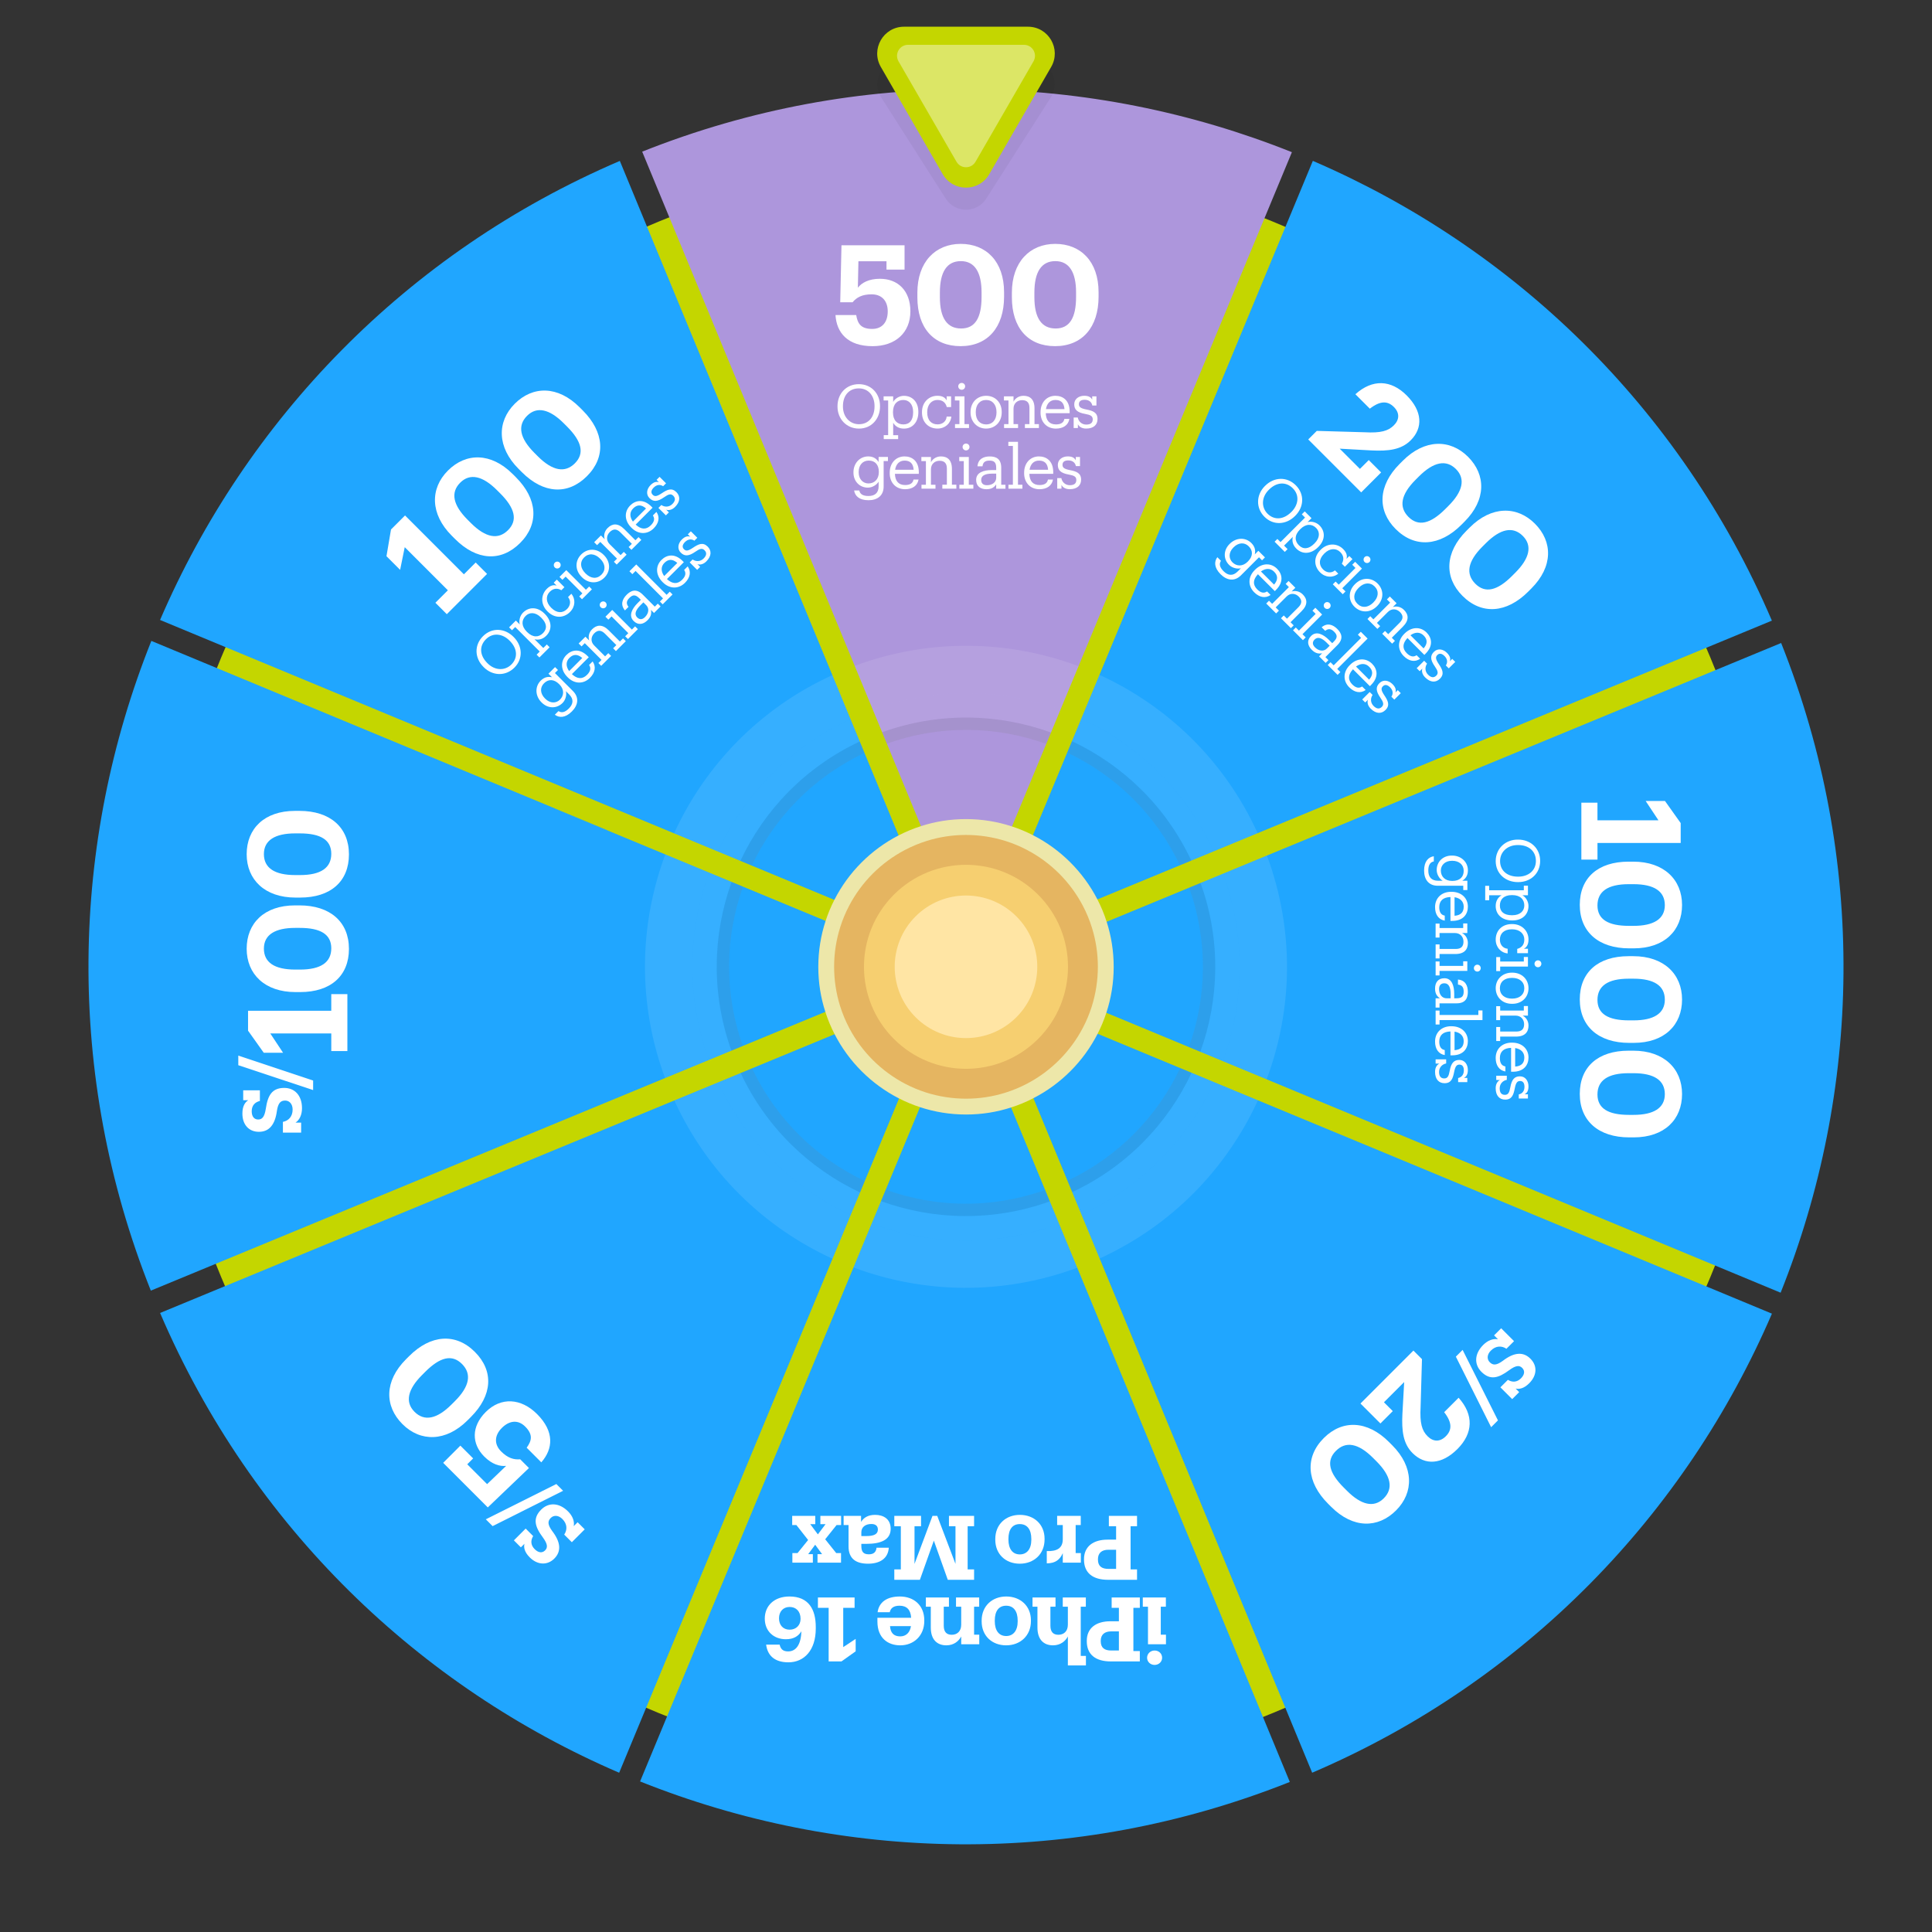 <?xml version="1.0" encoding="UTF-8"?>
<svg xmlns="http://www.w3.org/2000/svg" viewBox="0 0 1080 1080">
  <rect x="0" y="0" width="1080" height="1080" fill="#333333" stroke="none"/>
  <defs>
    <style>
      .cls-1 {
        fill: #ffe5a4;
      }

      .cls-2 {
        fill: #f6cf70;
      }

      .cls-3 {
        mix-blend-mode: screen;
      }

      .cls-3, .cls-4, .cls-5, .cls-6 {
        fill: #fff;
      }

      .cls-3, .cls-5 {
        opacity: .1;
      }

      .cls-7 {
        fill: #ede7a9;
      }

      .cls-8 {
        fill: #c4d600;
      }

      .cls-9 {
        fill: #7c7c7c;
        opacity: .15;
      }

      .cls-9, .cls-5 {
        mix-blend-mode: color-burn;
      }

      .cls-10 {
        fill: #e5b561;
      }

      .cls-11 {
        isolation: isolate;
      }

      .cls-12 {
        fill: #ad96dc;
      }

      .cls-13 {
        fill: #20a6ff;
      }

      .cls-6 {
        mix-blend-mode: color-dodge;
        opacity: .4;
      }

      .cls-14 {
        mix-blend-mode: multiply;
        opacity: .05;
      }
    </style>
  </defs>
  <g class="cls-11">
    <g id="Capa_1">
      <g>
        <g>
          <circle class="cls-8" cx="539.87" cy="540.73" r="450.81"/>
          <g>
            <path class="cls-13" d="M89.48,346.56c47.96-111.41,137.06-205.21,257.01-256.61l15.12,36.59,71.9,173.96,18.44,44.63,13.34,32.27,10.12,24.49,5.21,12.61,2.64,6.39,19.06,46.11,1.68,4.08,1.71,4.14,6.4,15.48h0s6.63,16.04,6.63,16.04l8.99,21.75-21.64-8.98-16-6.65-15.48-6.42-4.13-1.71-4.07-1.7-46.15-19.15-6.38-2.65-12.61-5.23-24.46-10.16-32.31-13.41-26.69-11.08-191.8-79.63-36.53-15.16Z"/>
            <path class="cls-13" d="M357.81,995.84l15.05-36.26,73.18-176.28,17.65-42.49,13.41-32.3,10.15-24.47,5.24-12.61,2.65-6.38,19.15-46.14,1.69-4.08,1.71-4.11,6.43-15.49,6.64-16.01,8.99-21.65,8.99,21.77,6.63,16.03,6.41,15.51,1.7,4.12,1.69,4.09,19.06,46.1,2.63,6.38,5.22,12.63,10.11,24.47,13.34,32.27,16.72,40.44h.01l73.79,178.54,14.96,36.2c-121.24,48.28-250.56,44.75-363.2-.28Z"/>
            <polygon class="cls-13" points="615.53 740.94 615.54 740.94 632.26 781.38 632.25 781.38 615.53 740.94"/>
            <path class="cls-12" d="M358.98,84.78c121.24-48.28,250.57-44.74,363.2.29l-15.28,36.81-74.51,179.48-29.49,71.04-10.15,24.46-5.24,12.62-2.65,6.37-19.15,46.14-1.7,4.08-1.71,4.12-6.42,15.48-6.65,16.01-8.99,21.66-9-21.77-6.63-16.04-6.4-15.5-1.71-4.13-1.69-4.08-19.05-46.1-2.64-6.39-5.21-12.61-10.12-24.49-23.36-56.51-80.32-194.34-15.13-36.6Z"/>
            <path class="cls-13" d="M552.28,552.46l21.6,8.96h.01l16,6.64,15.47,6.43,4.14,1.71,4.07,1.69,46.16,19.16,6.37,2.64,12.61,5.23,24.48,10.16,32.3,13.4,38.31,15.89,180.18,74.8,36.54,15.17c-47.97,111.41-137.07,205.22-257.01,256.62l-14.97-36.22-74.29-179.75-16.21-39.22-13.34-32.27-10.12-24.48-5.21-12.62-2.64-6.38-19.06-46.12-1.68-4.07-1.71-4.13-6.4-15.5-6.63-16.04-8.97-21.7Z"/>
            <polygon class="cls-13" points="735.49 628.48 735.49 628.47 773.8 644.37 735.49 628.48"/>
            <path class="cls-13" d="M89.49,733.96l36.2-14.96,189.57-78.35,29.42-12.15,32.27-13.34,24.48-10.11,12.62-5.22,6.38-2.64,46.12-19.06,4.07-1.68,4.14-1.71,15.49-6.4h.01l16.02-6.63,21.76-8.99-8.98,21.63-6.65,16.01-6.42,15.48-1.72,4.13-1.69,4.07-19.16,46.15-2.65,6.38-5.23,12.6-10.16,24.47-13.41,32.31-12.64,30.45-78.17,188.32-15.05,36.25c-111.41-47.97-205.22-137.06-256.62-257.01Z"/>
            <path class="cls-13" d="M557.11,540.7l21.77-9,16.03-6.62,15.51-6.41,4.13-1.71,4.08-1.68,46.1-19.06,6.38-2.63,12.63-5.22,24.48-10.12,32.26-13.33,39.4-16.29h0s179.18-74.06,179.18-74.06l36.61-15.13c48.28,121.23,44.74,250.56-.29,363.19l-36.54-15.17-181.35-75.28-37.13-15.42-32.3-13.41-24.47-10.15-12.61-5.24-6.39-2.65-46.14-19.15-4.08-1.69-4.11-1.71-15.49-6.43-16-6.64-21.66-8.99Z"/>
            <polygon class="cls-13" points="740.48 464.92 740.48 464.91 779.88 448.63 740.48 464.92"/>
            <path class="cls-13" d="M84.61,358.27l36.52,15.16,189.03,78.47-.05.07,29.5,12.25,32.3,13.4,24.47,10.15,12.61,5.23,6.38,2.65,46.15,19.14,4.08,1.7,4.12,1.71,15.49,6.42,16,6.64,21.62,8.97-21.72,8.98-16.03,6.62-15.51,6.41-4.13,1.71-4.08,1.68-46.1,19.06-6.38,2.63-12.62,5.22-24.48,10.11-32.27,13.34-27.13,11.22-191.86,79.3-36.2,14.96c-48.27-121.24-44.74-250.57.29-363.2Z"/>
            <path class="cls-13" d="M310.11,451.97l.05-.07,29.48,12.24s-.02.05-.03.08l-29.5-12.25Z"/>
            <path class="cls-13" d="M551.95,528.19l8.99-21.65,6.64-16.01,6.42-15.46,1.72-4.13,1.69-4.08,19.16-46.15,2.65-6.37,5.23-12.61,10.16-24.48,13.41-32.3,16.42-39.57,74.16-178.63,15.29-36.82c111.41,47.97,205.21,137.06,256.61,257.01l-36.62,15.14-180.03,74.41-38.53,15.92-32.28,13.34-24.48,10.12-12.62,5.21-6.38,2.64-46.11,19.05-4.08,1.69-4.13,1.71-15.5,6.4-16.03,6.63-21.76,8.99Z"/>
          </g>
          <g>
            <g>
              <g>
                <path class="cls-3" d="M376.81,465.84c17.34-37.93,47.88-69.92,88.48-88.44l10.12,24.49c-33.86,15.7-59.42,42.43-74.14,74.11l-24.46-10.16Z"/>
                <path class="cls-5" d="M401.27,476c14.72-31.68,40.28-58.41,74.14-74.11l5.21,12.61c-30.39,14.25-53.37,38.27-66.74,66.73l-12.61-5.23Z"/>
                <path class="cls-9" d="M413.88,481.23c13.37-28.46,36.35-52.48,66.74-66.73l2.64,6.39c-28.64,13.5-50.32,36.16-63,62.99l-6.38-2.65Z"/>
              </g>
              <g>
                <path class="cls-3" d="M477.1,708.51l10.15-24.47c32.79,12.04,69.76,12.93,104.83.16l10.11,24.47c-41.83,15.55-86.03,14.46-125.09-.16Z"/>
                <path class="cls-5" d="M487.25,684.04l5.24-12.61c29.56,10.72,62.8,11.51,94.37.14l5.22,12.63c-35.07,12.77-72.04,11.88-104.83-.16Z"/>
                <path class="cls-9" d="M492.49,671.43l2.65-6.38c27.92,10.05,59.28,10.79,89.09.14l2.63,6.38c-31.57,11.37-64.81,10.58-94.37-.14Z"/>
              </g>
              <g>
                <path class="cls-3" d="M477.79,372.23c41.83-15.54,86.05-14.45,125.11.17l-10.15,24.46c-32.79-12.04-69.76-12.93-104.84-.14l-10.12-24.49Z"/>
                <path class="cls-5" d="M487.91,396.72c35.08-12.79,72.05-11.9,104.84.14l-5.24,12.62c-29.56-10.72-62.8-11.52-94.39-.15l-5.21-12.61Z"/>
                <path class="cls-9" d="M493.12,409.33c31.59-11.37,64.83-10.57,94.39.15l-2.65,6.37c-27.92-10.05-59.28-10.79-89.1-.13l-2.64-6.39Z"/>
              </g>
              <g>
                <path class="cls-3" d="M604.58,679.02c33.86-15.69,59.41-42.43,74.13-74.1l24.48,10.16c-17.36,37.92-47.89,69.9-88.49,88.42l-10.12-24.48Z"/>
                <path class="cls-5" d="M599.37,666.4c30.39-14.23,53.37-38.26,66.73-66.71l12.61,5.23c-14.72,31.67-40.27,58.41-74.13,74.1l-5.21-12.62Z"/>
                <path class="cls-9" d="M596.73,660.02c28.64-13.5,50.32-36.16,63-62.97l6.37,2.64c-13.36,28.45-36.34,52.48-66.73,66.71l-2.64-6.38Z"/>
              </g>
              <g>
                <path class="cls-3" d="M376.95,615.16l24.48-10.11c15.7,33.85,42.44,59.41,74.11,74.12l-10.16,24.47c-37.93-17.34-69.91-47.89-88.43-88.48Z"/>
                <path class="cls-5" d="M401.43,605.05l12.62-5.22c14.24,30.38,38.27,53.37,66.72,66.74l-5.23,12.6c-31.67-14.71-58.41-40.27-74.11-74.12Z"/>
                <path class="cls-9" d="M414.05,599.83l6.38-2.64c13.5,28.64,36.16,50.32,62.99,63l-2.65,6.38c-28.45-13.37-52.48-36.36-66.72-66.74Z"/>
              </g>
              <g>
                <path class="cls-3" d="M683.74,488.37l24.48-10.12c15.54,41.83,14.45,86.04-.16,125.1l-24.47-10.15c12.03-32.79,12.93-69.77.15-104.83Z"/>
                <path class="cls-5" d="M671.11,493.59l12.63-5.22c12.78,35.06,11.88,72.04-.15,104.83l-12.61-5.24c10.71-29.56,11.51-62.8.13-94.37Z"/>
                <path class="cls-9" d="M664.73,496.22l6.38-2.63c11.38,31.57,10.58,64.81-.13,94.37l-6.39-2.65c10.06-27.92,10.8-59.28.14-89.09Z"/>
              </g>
              <g>
                <path class="cls-3" d="M371.91,477.62l24.47,10.15c-12.01,32.78-12.9,69.73-.12,104.77l-24.48,10.11c-15.54-41.81-14.46-85.99.13-125.03Z"/>
                <path class="cls-5" d="M396.38,487.77l12.61,5.23c-10.69,29.54-11.47,62.76-.11,94.32l-12.62,5.22c-12.78-35.04-11.89-71.99.12-104.77Z"/>
                <path class="cls-9" d="M408.99,493l6.38,2.65c-10.02,27.9-10.75,59.25-.11,89.04l-6.38,2.63c-11.36-31.56-10.58-64.78.11-94.32Z"/>
              </g>
              <g>
                <path class="cls-3" d="M604.45,401.73l10.16-24.48c37.92,17.36,69.92,47.89,88.43,88.5l-24.48,10.12c-15.7-33.87-42.43-59.42-74.11-74.14Z"/>
                <path class="cls-5" d="M599.22,414.34l5.23-12.61c31.68,14.72,58.41,40.27,74.11,74.14l-12.62,5.21c-14.24-30.39-38.26-53.38-66.72-66.74Z"/>
                <path class="cls-9" d="M596.57,420.71l2.65-6.37c28.46,13.36,52.48,36.35,66.72,66.74l-6.38,2.64c-13.5-28.64-36.16-50.33-62.99-63.01Z"/>
              </g>
            </g>
            <g>
              <path class="cls-4" d="M651.73,893v5.15h-2.85v15.65h2.9v5.35h-10.05v-21h-2.9v-5.15h12.9ZM649.63,926.7c0,2.25-1.85,4-4.2,4s-4.2-1.75-4.2-4,1.85-4.05,4.2-4.05,4.2,1.7,4.2,4.05Z"/>
              <path class="cls-4" d="M637.17,893v5.8h-3.6v24.15h3.6v5.8h-16.2c-8.55,0-13.45-3.85-13.45-11.3v-.2c0-7.2,5.25-10.95,13.2-10.95h4.75v-7.5h-4.05v-5.8h15.75ZM621.17,911.95c-3.8,0-5.85,1.9-5.85,5.3v.2c0,3.75,2.2,5.2,5.85,5.2h4.3v-10.7h-4.3Z"/>
              <path class="cls-4" d="M606.99,893v5.15h-2.85v27.5h2.9v5.35h-10.1v-16.2c-1.35,2.55-4.05,4.95-8.3,4.95-5,0-8.7-3-8.7-9.95v-11.65h-2.75v-5.15h12.85v5.15h-2.85v10.65c0,3.35,1.5,5.05,4.45,5.05s5.3-1.85,5.3-5.65v-10.05h-2.85v-5.15h12.9Z"/>
              <path class="cls-4" d="M576.3,905.8v.4c0,8.2-6,13.55-13.85,13.55s-13.7-5.25-13.7-13.4v-.4c0-8.25,5.95-13.5,13.75-13.5s13.8,5.2,13.8,13.35ZM556.09,905.9v.35c0,5.25,2.35,8.3,6.35,8.3s6.45-3,6.45-8.2v-.4c0-5.25-2.25-8.35-6.45-8.35s-6.35,3.1-6.35,8.3Z"/>
              <path class="cls-4" d="M547.37,893v5.15h-2.85v15.65h2.9v5.35h-10.1v-4.35c-1.35,2.55-4.05,4.95-8.3,4.95-5,0-8.7-3-8.7-9.95v-11.65h-2.75v-5.15h12.9v5.15h-2.9v10.65c0,3.35,1.5,5.05,4.45,5.05s5.3-1.85,5.3-5.65v-10.05h-2.9v-5.15h12.95Z"/>
              <path class="cls-4" d="M516.68,905.75v.4c0,8.2-5.85,13.6-13.45,13.6-6.75,0-12.75-3.95-12.75-13.3v-2.1h18.85c-.25-4.5-2.45-6.75-6.5-6.75-3.4,0-5,1.45-5.45,3.65h-6.8c.8-5.65,5.2-8.8,12.45-8.8,7.85,0,13.65,4.95,13.65,13.3ZM497.53,909c.25,3.85,2.15,5.75,5.7,5.75,3.25,0,5.45-2.15,6-5.75h-11.7Z"/>
              <path class="cls-4" d="M477.72,893v5.8h-6.35v21.95l6.95-4.6v6.95l-7.95,5.65h-7.15v-29.95h-6v-5.8h20.5Z"/>
              <path class="cls-4" d="M441.32,892.45c10.8,0,14.7,7.3,14.7,17.05v.9c0,12.1-6.5,18.85-15.3,18.85-7.15,0-11.6-3.3-12.45-9.9h7.55c.55,2.35,1.7,3.8,4.75,3.8,4.45,0,7.2-3.85,7.4-11.25-1.6,2.65-4.25,4.45-8.65,4.45-6.7,0-11.8-4.4-11.8-11.55s5.25-12.35,13.8-12.35ZM435.47,904.65c0,3.8,2.3,6.35,5.95,6.35s6.1-2.55,6.1-6.05c0-4.2-2.5-6.65-6.1-6.65s-5.95,2.55-5.95,6.35Z"/>
              <path class="cls-4" d="M635.61,847.37v5.8h-3.6v24.15h3.6v5.8h-16.2c-8.55,0-13.45-3.85-13.45-11.3v-.2c0-7.2,5.25-10.95,13.2-10.95h4.75v-7.5h-4.05v-5.8h15.75ZM619.61,866.32c-3.8,0-5.85,1.9-5.85,5.3v.2c0,3.75,2.2,5.2,5.85,5.2h4.3v-10.7h-4.3Z"/>
              <path class="cls-4" d="M604.15,847.37v5.15h-2.85v15.65h2.9v5.35h-10.1v-5.3c-1.55,3.6-4.15,5.7-8.95,5.7v-6.85c5.65.2,8.95-1.6,8.95-6.6v-7.95h-3.15v-5.15h13.2Z"/>
              <path class="cls-4" d="M583.92,860.17v.4c0,8.2-6,13.55-13.85,13.55s-13.7-5.25-13.7-13.4v-.4c0-8.25,5.95-13.5,13.75-13.5s13.8,5.2,13.8,13.35ZM563.72,860.27v.35c0,5.25,2.35,8.3,6.35,8.3s6.45-3,6.45-8.2v-.4c0-5.25-2.25-8.35-6.45-8.35s-6.35,3.1-6.35,8.3Z"/>
              <path class="cls-4" d="M530.47,847.37h14.05v5.8h-3.6v24.15h3.6v5.8h-14.7l-7.8-21.9-7.8,21.9h-14.3v-5.8h3.65v-24.15h-3.65v-5.8h14.95v5.8h-3.65v21.05l10.05-26.85h2.65l10.2,26.85v-21.05h-3.65v-5.8Z"/>
              <path class="cls-4" d="M481.34,850.77c1.45-2.35,3.85-3.95,7.85-3.95,4.75,0,8.7,2.35,8.7,7.8,0,6.25-5.65,8.4-13.5,8.4h-2.9v1.05c0,3.25,1,4.8,4.2,4.8,2.8,0,4.05-1.35,4.3-3.7h6.85c-.4,6.25-5.25,8.95-11.6,8.95s-10.9-2.45-10.9-9.7v-11.9h-2.75v-5.15h9.75v3.4ZM481.49,856.57v2.1h2.75c4.2,0,6.5-1,6.5-3.65,0-1.75-1-3.1-3.65-3.1-3.2,0-5.6,1.65-5.6,4.65Z"/>
              <path class="cls-4" d="M458.59,847.37h11.6v5.15h-2.55l-6.35,7.95,6.15,7.7h2.7v5.35h-13.15v-4.75h2.55l-3.85-5.25-3.9,5.25h2.6v4.75h-11.45v-5.35h2.9l5.9-7.3-6.55-8.35h-2.35v-5.15h12.9v4.65h-2.8l4.25,5.7,4.3-5.7h-2.9v-4.65Z"/>
            </g>
            <g>
              <path class="cls-4" d="M837.37,748.66l-2.18-2.18,3.97-3.97,7.2,7.2-4.26,4.26c-2.59-1.76-5.89-1.79-8.71,1.03-2.18,2.18-2.31,4.8-.61,6.5,1.83,1.82,3.78,1.79,7.36-.83,6.24-4.77,11.36-5.16,15.37-1.15s3.68,9.38-.67,13.73c-2.94,2.95-5.54,3.42-7.59,2.98l1.98,1.98-3.91,3.91-6.59-6.59,4.19-4.19c2.43,1.47,5.03,1.44,7.3-.83,2.05-2.05,2.34-4.19.7-5.83-1.5-1.5-3.42-1.57-7.27,1.25-6.02,4.48-10.66,5.79-15.53.93-4.03-4.03-4.1-9.92,1.02-15.05,2.66-2.66,5.7-3.65,8.19-3.14Z"/>
              <path class="cls-4" d="M837.36,794l-3.81,3.81-19.72-39.44,3.78-3.78,19.75,39.41Z"/>
              <path class="cls-4" d="M778.58,788.81l-6.92,6.92-11.15-11.15,29.6-29.6,4.78,4.78-.77,26.8c-.49,8.95.71,13.13,3.9,16.31s6.92,3.29,10.21,0c3.46-3.46,3.63-7.58-.93-13.45l8.07-8.07c8.57,9.56,8.13,19.88-.66,28.67s-18.12,9.23-25.1,2.25c-5.33-5.33-6.1-12.58-5.66-21.8l.99-17.9-11.31,11.31,4.94,4.94Z"/>
              <path class="cls-4" d="M776.4,806.05l1.87,1.87c12.08,12.08,12.19,26.36,2.14,36.41-10.1,10.11-24.05,10.21-36.25-1.98l-1.76-1.76c-12.08-12.08-13.07-26.03-2.36-36.74,10.38-10.38,24.33-9.83,36.36,2.2ZM751.19,831.58l1.81,1.81c7.91,7.91,15.05,9.67,20.54,4.17s4.06-12.52-4.12-20.7l-1.87-1.87c-8.29-8.29-15.27-9.45-20.76-3.95-5.55,5.55-3.9,12.25,4.39,20.54Z"/>
            </g>
            <g>
              <g>
                <path class="cls-4" d="M883.98,448.7h9.01v9.86h34.1l-7.15-10.8h10.8l8.78,12.35v11.11h-46.52v9.32h-9.01v-31.84Z"/>
                <path class="cls-4" d="M910.38,481.67h2.64c17.09,0,27.26,10.02,27.26,24.23s-9.79,24.23-27.03,24.23h-2.49c-17.09,0-27.65-9.16-27.65-24.31s10.25-24.15,27.26-24.15ZM910.62,517.56h2.56c11.18,0,17.47-3.81,17.47-11.57s-5.98-11.73-17.55-11.73h-2.64c-11.73,0-17.47,4.12-17.47,11.88s5.9,11.42,17.63,11.42Z"/>
                <path class="cls-4" d="M910.38,534.51h2.64c17.09,0,27.26,10.02,27.26,24.23s-9.79,24.23-27.03,24.23h-2.49c-17.09,0-27.65-9.16-27.65-24.31s10.25-24.15,27.26-24.15ZM910.62,570.39h2.56c11.18,0,17.47-3.81,17.47-11.57s-5.98-11.73-17.55-11.73h-2.64c-11.73,0-17.47,4.12-17.47,11.88s5.9,11.42,17.63,11.42Z"/>
                <path class="cls-4" d="M910.38,587.34h2.64c17.09,0,27.26,10.02,27.26,24.23s-9.79,24.23-27.03,24.23h-2.49c-17.09,0-27.65-9.16-27.65-24.31s10.25-24.15,27.26-24.15ZM910.62,623.22h2.56c11.18,0,17.47-3.81,17.47-11.57s-5.98-11.73-17.55-11.73h-2.64c-11.73,0-17.47,4.12-17.47,11.88s5.9,11.42,17.63,11.42Z"/>
              </g>
              <g>
                <path class="cls-4" d="M848.38,469.34h.27c6.91,0,12.3,4.81,12.3,11.93s-5.42,11.83-12.23,11.83h-.27c-6.85,0-12.34-4.71-12.34-11.76s5.49-12,12.27-12ZM848.48,490.05h.27c5.42,0,9.83-3.22,9.83-8.78s-4.1-8.88-9.9-8.88h-.27c-5.86,0-9.86,3.93-9.86,8.95,0,5.39,4.07,8.71,9.93,8.71Z"/>
                <path class="cls-4" d="M830.24,495.18h2.2v2.47h19.39v-2.54h2.3v5.35h-3.12c1.86.98,3.42,3.42,3.42,6,0,4.64-3.36,8.07-8.91,8.07h-.27c-5.42,0-9.15-3.19-9.15-8.07,0-2.95,1.42-4.95,3.29-6h-6.95v2.78h-2.2v-8.07ZM845.12,511.62h.27c4.47,0,6.71-2.47,6.71-5.46,0-3.29-2.2-5.79-6.71-5.79h-.27c-4.47,0-6.68,2.41-6.68,5.83s2.34,5.42,6.68,5.42Z"/>
                <path class="cls-4" d="M854.14,530.37v2.47h-6v-2.41c2.41-.64,3.96-2.24,3.96-5.25,0-3.22-2.58-5.69-6.74-5.69h-.27c-4.37,0-6.64,2.37-6.64,5.79,0,2.51,1.46,4.81,4.34,5.08v2.61c-3.83-.37-6.68-3.49-6.68-7.73,0-4.95,3.46-8.68,8.98-8.68h.27c5.42,0,9.08,3.86,9.08,8.61,0,2.98-1.15,4.47-2.61,5.19h2.3Z"/>
                <path class="cls-4" d="M836.41,535.03h2.2v2.47h13.22v-2.54h2.3v5.35h-15.52v2.54h-2.2v-7.83ZM859.73,536.83c1.08,0,1.9.88,1.9,1.93s-.81,1.93-1.9,1.93-1.93-.88-1.93-1.93.85-1.93,1.93-1.93Z"/>
                <path class="cls-4" d="M845.12,543.72h.27c5.32,0,9.05,3.69,9.05,8.71s-3.69,8.71-9.01,8.71h-.27c-5.35,0-9.05-3.73-9.05-8.74s3.83-8.68,9.01-8.68ZM845.12,558.23h.24c4.1,0,6.74-2.27,6.74-5.79s-2.64-5.79-6.71-5.79h-.27c-4.07,0-6.68,2.17-6.68,5.79s2.68,5.79,6.68,5.79Z"/>
                <path class="cls-4" d="M836.41,562.45h2.2v2.47h13.22v-2.54h2.3v5.35h-2.98c1.63.81,3.29,2.75,3.29,5.56,0,3.56-1.9,6.17-7.02,6.17h-8.81v2.47h-2.2v-7.83h2.2v2.54h9.01c2.98,0,4.37-1.36,4.37-4.1,0-2.51-1.66-4.81-4.78-4.81h-8.61v2.54h-2.2v-7.83Z"/>
                <path class="cls-4" d="M845.09,582.85h.27c5.35,0,9.08,3.42,9.08,8.3,0,4.1-2.47,7.96-8.81,7.96h-.92v-13.35c-4.07.14-6.27,2.03-6.27,5.69,0,2.78,1.02,4.34,3.08,4.71v2.81c-3.56-.64-5.42-3.52-5.42-7.56,0-5.02,3.56-8.57,8.98-8.57ZM846.99,596.23c3.66-.27,5.12-2.13,5.12-5.08s-1.97-4.78-5.12-5.29v10.37Z"/>
                <path class="cls-4" d="M838.58,603.72h-2.17v-2.37h5.9v2.3c-2.07.37-3.97,2.07-3.97,4.74,0,2.41.98,3.63,2.91,3.63s2.51-1.42,3.02-4.17c.81-4.61,2.47-6.17,5.42-6.17s4.74,2.51,4.74,5.59c0,2.58-.92,3.8-2.17,4.44h1.86v2.37h-5.12v-2.3c2-.41,3.19-1.93,3.19-4.24,0-2.03-.78-3.25-2.44-3.25-1.56,0-2.34.88-2.98,4.13-.71,3.63-1.63,6.27-5.35,6.27-3.15,0-5.32-2.13-5.32-6.37,0-2.75,1.39-4.17,2.47-4.61Z"/>
                <path class="cls-4" d="M801.51,478.65v2.88c-2.07.41-3.08,2.1-3.08,5.12,0,3.49,1.66,5.69,5.46,5.69h2.58c-1.73-.98-3.35-3.46-3.35-6,0-4.64,3.52-8.07,8.4-8.07h.24c4.81,0,8.81,3.39,8.81,8.27,0,2.98-1.42,4.74-3.15,5.79h2.85v5.22h-2.3v-2.41h-14.23c-5.15,0-7.66-3.56-7.66-8.47,0-5.25,2.47-7.59,5.46-8.03ZM811.71,492.44h.24c3.96,0,6.27-2.13,6.27-5.62s-2.64-5.63-6.34-5.63h-.27c-3.86,0-6.17,2.47-6.17,5.46,0,3.29,2.3,5.79,6.27,5.79Z"/>
                <path class="cls-4" d="M811.2,498.53h.27c5.35,0,9.08,3.42,9.08,8.3,0,4.1-2.47,7.96-8.81,7.96h-.92v-13.35c-4.07.14-6.27,2.03-6.27,5.69,0,2.78,1.02,4.34,3.08,4.71v2.81c-3.56-.64-5.42-3.52-5.42-7.56,0-5.02,3.56-8.57,8.98-8.57ZM813.1,511.92c3.66-.27,5.12-2.13,5.12-5.08s-1.97-4.78-5.12-5.29v10.37Z"/>
                <path class="cls-4" d="M802.52,516.29h2.2v2.47h13.22v-2.54h2.3v5.35h-2.98c1.63.81,3.29,2.75,3.29,5.56,0,3.56-1.9,6.17-7.02,6.17h-8.81v2.47h-2.2v-7.83h2.2v2.54h9.01c2.98,0,4.37-1.36,4.37-4.1,0-2.51-1.66-4.81-4.78-4.81h-8.61v2.54h-2.2v-7.83Z"/>
                <path class="cls-4" d="M802.52,537.46h2.2v2.47h13.22v-2.54h2.3v5.35h-15.52v2.54h-2.2v-7.83ZM825.84,539.26c1.08,0,1.9.88,1.9,1.93s-.81,1.93-1.9,1.93-1.93-.88-1.93-1.93.85-1.93,1.93-1.93Z"/>
                <path class="cls-4" d="M804.96,558.06c-1.86-1.19-2.75-2.88-2.75-5.46,0-3.25,1.59-5.76,5.22-5.76,4.17,0,5.49,4.24,5.49,8.74v2.47h1.29c2.98,0,4-1.15,4-3.73,0-2.41-.88-3.66-3.19-3.93v-2.81c4.2.37,5.52,3.49,5.52,6.88s-1.22,6.41-6.34,6.41h-9.49v2.37h-2.2v-5.18h2.44ZM808.72,558.06h2.2v-2.37c0-3.49-.92-6.03-3.49-6.03-1.63,0-2.98.81-2.98,3.22,0,2.88,1.56,5.19,4.27,5.19Z"/>
                <path class="cls-4" d="M802.52,564.91h2.2v2.47h21.69v-2.54h2.3v5.39h-23.99v2.47h-2.2v-7.79Z"/>
                <path class="cls-4" d="M811.2,573.68h.27c5.35,0,9.08,3.42,9.08,8.3,0,4.1-2.47,7.96-8.81,7.96h-.92v-13.35c-4.07.14-6.27,2.03-6.27,5.69,0,2.78,1.02,4.34,3.08,4.71v2.81c-3.56-.64-5.42-3.52-5.42-7.56,0-5.02,3.56-8.57,8.98-8.57ZM813.1,587.06c3.66-.27,5.12-2.13,5.12-5.08s-1.97-4.78-5.12-5.29v10.37Z"/>
                <path class="cls-4" d="M804.69,594.55h-2.17v-2.37h5.9v2.3c-2.07.37-3.97,2.07-3.97,4.74,0,2.41.98,3.63,2.91,3.63s2.51-1.42,3.02-4.17c.81-4.61,2.47-6.17,5.42-6.17s4.74,2.51,4.74,5.59c0,2.58-.92,3.8-2.17,4.44h1.86v2.37h-5.12v-2.3c2-.41,3.19-1.93,3.19-4.24,0-2.03-.78-3.25-2.44-3.25-1.56,0-2.34.88-2.98,4.13-.71,3.63-1.63,6.27-5.35,6.27-3.15,0-5.32-2.13-5.32-6.37,0-2.75,1.39-4.17,2.47-4.61Z"/>
              </g>
            </g>
            <g>
              <g>
                <path class="cls-4" d="M765.14,257.18l6.92,6.92-11.15,11.15-29.6-29.6,4.78-4.78,26.8.77c8.95.5,13.13-.71,16.31-3.9,3.13-3.13,3.3-6.92,0-10.22-3.46-3.46-7.58-3.62-13.46.93l-8.07-8.07c9.56-8.57,19.88-8.13,28.67.66s9.23,18.12,2.25,25.1c-5.33,5.33-12.58,6.1-21.8,5.66l-17.9-.99,11.31,11.31,4.94-4.94Z"/>
                <path class="cls-4" d="M782.37,259.37l1.87-1.87c12.08-12.08,26.36-12.19,36.41-2.14s10.21,24.05-1.98,36.25l-1.76,1.76c-12.08,12.08-26.03,13.07-36.74,2.36-10.38-10.38-9.83-24.33,2.2-36.36ZM807.91,284.57l1.81-1.81c7.91-7.91,9.67-15.05,4.17-20.54s-12.52-4.06-20.71,4.12l-1.87,1.87c-8.29,8.29-9.45,15.27-3.95,20.76s12.25,3.9,20.54-4.39Z"/>
                <path class="cls-4" d="M819.73,296.73l1.87-1.87c12.08-12.08,26.36-12.19,36.41-2.14s10.21,24.05-1.98,36.25l-1.76,1.76c-12.08,12.08-26.03,13.07-36.74,2.36-10.38-10.38-9.83-24.33,2.2-36.36ZM845.27,321.93l1.81-1.81c7.91-7.91,9.67-15.05,4.17-20.54s-12.52-4.06-20.7,4.12l-1.87,1.87c-8.29,8.29-9.45,15.27-3.95,20.76s12.25,3.9,20.54-4.39Z"/>
              </g>
              <g>
                <path class="cls-4" d="M707.05,271.74l.19-.19c4.89-4.89,12.1-5.3,17.13-.26s4.53,12.2-.29,17.01l-.19.19c-4.84,4.84-12.05,5.39-17.04.41s-4.6-12.37.19-17.16ZM721.76,286.31l.19-.19c3.83-3.83,4.67-9.23.74-13.16s-9.18-3.38-13.28.72l-.19.19c-4.15,4.15-4.19,9.75-.65,13.3,3.81,3.81,9.03,3.28,13.18-.86Z"/>
                <path class="cls-4" d="M712.5,302.83l1.56-1.56,1.75,1.75,13.71-13.71-1.8-1.8,1.63-1.63,3.79,3.79-2.2,2.2c2.01-.62,4.84,0,6.66,1.82,3.28,3.28,3.33,8.08-.6,12.01l-.19.19c-3.83,3.83-8.72,4.22-12.17.77-2.08-2.08-2.49-4.5-1.92-6.57l-4.91,4.91,1.96,1.96-1.56,1.56-5.7-5.7ZM734.65,303.93l.19-.19c3.16-3.16,3-6.49.89-8.6-2.32-2.32-5.66-2.54-8.84.65l-.19.19c-3.16,3.16-3.02,6.42-.6,8.84s5.49,2.18,8.55-.89Z"/>
                <path class="cls-4" d="M754.28,310.82l1.75,1.75-4.24,4.24-1.7-1.7c1.25-2.16,1.22-4.39-.91-6.52-2.28-2.28-5.85-2.2-8.79.74l-.19.19c-3.09,3.09-3.02,6.37-.6,8.79,1.77,1.77,4.43,2.37,6.66.53l1.84,1.84c-2.97,2.44-7.19,2.25-10.18-.74-3.5-3.5-3.69-8.58.22-12.49l.19-.19c3.83-3.83,9.15-3.69,12.51-.33,2.11,2.11,2.35,3.98,1.82,5.51l1.63-1.63Z"/>
                <path class="cls-4" d="M745.05,326.65l1.56-1.56,1.75,1.75,9.35-9.35-1.8-1.8,1.63-1.63,3.79,3.79-10.98,10.97,1.8,1.8-1.56,1.56-5.54-5.54ZM762.8,311.44c.77-.77,1.96-.72,2.71.02s.79,1.94.03,2.71c-.77.77-1.99.74-2.73,0-.74-.74-.77-1.96,0-2.73Z"/>
                <path class="cls-4" d="M757.35,326.63l.19-.19c3.76-3.76,9.01-3.79,12.56-.24s3.55,8.77-.21,12.53l-.19.19c-3.79,3.79-9.03,3.76-12.58.21s-3.43-8.84.24-12.51ZM767.6,336.89l.17-.17c2.9-2.9,3.16-6.37.67-8.87s-5.97-2.23-8.84.65l-.19.19c-2.88,2.88-3.19,6.25-.62,8.82s5.99,2.2,8.82-.62Z"/>
                <path class="cls-4" d="M764.43,346.03l1.56-1.56,1.75,1.75,9.35-9.35-1.8-1.8,1.63-1.63,3.79,3.79-2.11,2.11c1.73-.58,4.26-.38,6.25,1.61,2.52,2.52,3.02,5.7-.6,9.32l-6.23,6.23,1.75,1.75-1.56,1.56-5.54-5.54,1.56-1.56,1.8,1.8,6.37-6.38c2.11-2.11,2.13-4.05.19-5.99-1.77-1.77-4.58-2.23-6.78-.02l-6.09,6.09,1.8,1.8-1.56,1.56-5.54-5.54Z"/>
                <path class="cls-4" d="M784.99,354.33l.19-.19c3.79-3.79,8.84-4,12.29-.55,2.9,2.9,3.88,7.38-.6,11.86l-.65.65-9.44-9.44c-2.78,2.97-3,5.87-.41,8.46,1.96,1.96,3.79,2.35,5.51,1.15l1.99,1.99c-2.97,2.06-6.33,1.34-9.18-1.51-3.55-3.55-3.55-8.58.29-12.41ZM795.8,362.45c2.4-2.78,2.11-5.13.02-7.21s-4.77-1.99-7.36-.12l7.33,7.33Z"/>
                <path class="cls-4" d="M795.15,373.68l-1.53,1.53-1.68-1.68,4.17-4.17,1.63,1.63c-1.2,1.73-1.34,4.27.55,6.16,1.7,1.7,3.26,1.87,4.63.5,1.32-1.32.77-2.78-.82-5.08-2.68-3.83-2.61-6.11-.53-8.2s5.13-1.58,7.31.6c1.82,1.82,2.04,3.33,1.61,4.67l1.32-1.32,1.68,1.68-3.62,3.62-1.63-1.63c1.13-1.7.89-3.62-.74-5.25-1.44-1.44-2.85-1.75-4.03-.58-1.1,1.1-1.03,2.28.81,5.03,2.06,3.07,3.28,5.58.65,8.22-2.23,2.23-5.27,2.25-8.27-.74-1.94-1.94-1.96-3.93-1.51-5.01Z"/>
                <path class="cls-4" d="M680.49,311.46l2.04,2.04c-1.17,1.75-.7,3.67,1.44,5.8,2.47,2.47,5.2,2.85,7.88.17l1.82-1.82c-1.92.53-4.82-.07-6.61-1.87-3.28-3.28-3.21-8.2.24-11.65l.17-.17c3.4-3.4,8.63-3.83,12.08-.38,2.11,2.11,2.35,4.36,1.87,6.33l2.01-2.01,3.69,3.69-1.63,1.63-1.7-1.7-10.06,10.07c-3.64,3.64-7.93,2.9-11.41-.58-3.71-3.71-3.62-7.12-1.82-9.54ZM697.45,314l.17-.17c2.8-2.8,2.92-5.94.46-8.41s-5.85-2.11-8.46.5l-.19.19c-2.73,2.73-2.61,6.11-.5,8.22,2.32,2.32,5.73,2.47,8.53-.34Z"/>
                <path class="cls-4" d="M701.4,318.67l.19-.19c3.79-3.79,8.84-4,12.29-.55,2.9,2.9,3.88,7.38-.6,11.86l-.65.65-9.44-9.44c-2.78,2.97-3,5.87-.41,8.46,1.96,1.96,3.79,2.35,5.51,1.15l1.99,1.99c-2.97,2.06-6.33,1.34-9.18-1.51-3.55-3.55-3.55-8.58.29-12.41ZM712.21,326.79c2.4-2.78,2.11-5.13.02-7.21s-4.77-1.99-7.36-.12l7.33,7.33Z"/>
                <path class="cls-4" d="M707.83,337.36l1.56-1.56,1.75,1.75,9.35-9.35-1.8-1.8,1.63-1.63,3.79,3.79-2.11,2.11c1.73-.58,4.27-.38,6.25,1.61,2.52,2.52,3.02,5.7-.6,9.32l-6.23,6.23,1.75,1.75-1.56,1.56-5.54-5.54,1.56-1.56,1.8,1.8,6.37-6.37c2.11-2.11,2.13-4.05.19-5.99-1.77-1.77-4.58-2.23-6.78-.02l-6.09,6.09,1.8,1.8-1.56,1.56-5.54-5.54Z"/>
                <path class="cls-4" d="M722.8,352.33l1.56-1.56,1.75,1.75,9.35-9.35-1.8-1.8,1.63-1.63,3.79,3.79-10.98,10.98,1.8,1.8-1.56,1.56-5.54-5.54ZM740.55,337.12c.77-.77,1.97-.72,2.71.02s.79,1.94.02,2.71c-.77.77-1.99.74-2.73,0s-.77-1.96,0-2.73Z"/>
                <path class="cls-4" d="M739.09,365.17c-2.16.48-3.98-.1-5.8-1.92-2.3-2.3-2.95-5.2-.38-7.76,2.95-2.95,6.88-.89,10.06,2.3l1.75,1.75.91-.91c2.11-2.11,2.01-3.64.19-5.46-1.7-1.7-3.21-1.96-5.03-.53l-1.99-1.99c3.23-2.71,6.37-1.44,8.77.96,2.35,2.35,3.67,5.39.05,9.01l-6.71,6.71,1.68,1.68-1.56,1.56-3.67-3.67,1.73-1.73ZM741.75,362.51l1.56-1.56-1.68-1.68c-2.47-2.47-4.91-3.62-6.73-1.8-1.15,1.15-1.53,2.68.17,4.39,2.04,2.04,4.77,2.56,6.69.65Z"/>
                <path class="cls-4" d="M742.21,371.74l1.56-1.56,1.75,1.75,15.34-15.34-1.8-1.8,1.63-1.63,3.81,3.81-16.97,16.97,1.75,1.75-1.56,1.56-5.51-5.51Z"/>
                <path class="cls-4" d="M754.54,371.8l.19-.19c3.79-3.79,8.84-4,12.29-.55,2.9,2.9,3.88,7.38-.6,11.86l-.65.65-9.44-9.44c-2.78,2.97-3,5.87-.41,8.46,1.97,1.97,3.79,2.35,5.51,1.15l1.99,1.99c-2.97,2.06-6.33,1.34-9.18-1.51-3.55-3.55-3.55-8.58.29-12.41ZM765.35,379.93c2.4-2.78,2.11-5.13.02-7.21s-4.77-1.99-7.36-.12l7.33,7.33Z"/>
                <path class="cls-4" d="M764.7,391.16l-1.53,1.53-1.68-1.68,4.17-4.17,1.63,1.63c-1.2,1.72-1.34,4.27.55,6.16,1.7,1.7,3.26,1.87,4.63.5,1.32-1.32.77-2.78-.81-5.08-2.68-3.83-2.61-6.11-.53-8.2,2.11-2.11,5.13-1.58,7.31.6,1.82,1.82,2.04,3.33,1.61,4.67l1.32-1.32,1.68,1.68-3.62,3.62-1.63-1.63c1.13-1.7.89-3.62-.74-5.25-1.44-1.44-2.85-1.75-4.03-.58-1.1,1.1-1.03,2.28.82,5.03,2.06,3.07,3.28,5.58.65,8.22-2.23,2.23-5.27,2.25-8.27-.74-1.94-1.94-1.96-3.93-1.51-5.01Z"/>
              </g>
            </g>
            <g>
              <g>
                <path class="cls-4" d="M467.05,176.1h11.57c.78,4.66,2.49,7.77,8.93,7.77,5.67,0,8.7-3.88,8.7-9.79s-3.34-9.55-9.01-9.55c-5.28,0-8.39,1.71-10.64,4.43h-6.91l.7-31.84h35.26v13.59h-10.1v-4.66h-15.69l-.31,14.76c2.17-2.72,6.06-4.97,12.35-4.97,10.1,0,17.01,6.76,17.01,18.17,0,12.04-8.47,19.5-21.13,19.5-13.9,0-20.12-7.46-20.74-17.4Z"/>
                <path class="cls-4" d="M512.82,166.23v-2.64c0-17.09,10.02-27.26,24.23-27.26s24.23,9.79,24.23,27.03v2.49c0,17.09-9.16,27.65-24.31,27.65s-24.15-10.25-24.15-27.26ZM548.7,166v-2.56c0-11.18-3.81-17.47-11.57-17.47s-11.73,5.98-11.73,17.55v2.64c0,11.73,4.12,17.47,11.88,17.47s11.42-5.9,11.42-17.63Z"/>
                <path class="cls-4" d="M565.65,166.23v-2.64c0-17.09,10.02-27.26,24.23-27.26s24.23,9.79,24.23,27.03v2.49c0,17.09-9.16,27.65-24.31,27.65s-24.15-10.25-24.15-27.26ZM601.53,166v-2.56c0-11.18-3.81-17.47-11.57-17.47s-11.73,5.98-11.73,17.55v2.64c0,11.73,4.12,17.47,11.88,17.47s11.42-5.9,11.42-17.63Z"/>
              </g>
              <g>
                <path class="cls-4" d="M468.17,227.32v-.27c0-6.91,4.81-12.3,11.93-12.3s11.83,5.42,11.83,12.23v.27c0,6.85-4.71,12.34-11.76,12.34s-12-5.49-12-12.27ZM488.87,227.21v-.27c0-5.42-3.22-9.83-8.78-9.83s-8.88,4.1-8.88,9.9v.27c0,5.86,3.93,9.86,8.95,9.86,5.39,0,8.71-4.07,8.71-9.93Z"/>
                <path class="cls-4" d="M494.01,245.45v-2.2h2.47v-19.38h-2.54v-2.3h5.35v3.12c.98-1.86,3.42-3.42,6-3.42,4.64,0,8.07,3.36,8.07,8.91v.27c0,5.42-3.19,9.15-8.07,9.15-2.95,0-4.95-1.42-6-3.29v6.95h2.78v2.2h-8.07ZM510.45,230.57v-.27c0-4.47-2.47-6.71-5.46-6.71-3.29,0-5.8,2.2-5.8,6.71v.27c0,4.47,2.41,6.68,5.83,6.68s5.42-2.34,5.42-6.68Z"/>
                <path class="cls-4" d="M529.2,221.55h2.47v6h-2.41c-.64-2.41-2.24-3.97-5.25-3.97-3.22,0-5.69,2.58-5.69,6.74v.27c0,4.37,2.37,6.64,5.79,6.64,2.51,0,4.81-1.46,5.08-4.34h2.61c-.37,3.83-3.49,6.68-7.73,6.68-4.95,0-8.68-3.46-8.68-8.98v-.27c0-5.42,3.86-9.08,8.61-9.08,2.98,0,4.47,1.15,5.19,2.61v-2.3Z"/>
                <path class="cls-4" d="M533.86,239.28v-2.2h2.47v-13.22h-2.54v-2.3h5.35v15.52h2.54v2.2h-7.83ZM535.66,215.96c0-1.08.88-1.9,1.93-1.9s1.93.81,1.93,1.9-.88,1.93-1.93,1.93-1.93-.85-1.93-1.93Z"/>
                <path class="cls-4" d="M542.55,230.57v-.27c0-5.32,3.69-9.05,8.71-9.05s8.71,3.69,8.71,9.01v.27c0,5.35-3.73,9.05-8.74,9.05s-8.68-3.83-8.68-9.01ZM557.05,230.57v-.24c0-4.1-2.27-6.74-5.8-6.74s-5.79,2.64-5.79,6.71v.27c0,4.07,2.17,6.68,5.79,6.68s5.8-2.68,5.8-6.68Z"/>
                <path class="cls-4" d="M561.28,239.28v-2.2h2.47v-13.22h-2.54v-2.3h5.35v2.98c.81-1.63,2.75-3.29,5.56-3.29,3.56,0,6.17,1.9,6.17,7.01v8.81h2.47v2.2h-7.83v-2.2h2.54v-9.01c0-2.98-1.36-4.37-4.1-4.37-2.51,0-4.81,1.66-4.81,4.78v8.61h2.54v2.2h-7.83Z"/>
                <path class="cls-4" d="M581.68,230.6v-.27c0-5.35,3.42-9.08,8.3-9.08,4.1,0,7.96,2.47,7.96,8.81v.92h-13.35c.14,4.07,2.03,6.27,5.69,6.27,2.78,0,4.34-1.02,4.71-3.08h2.81c-.64,3.56-3.52,5.42-7.56,5.42-5.02,0-8.57-3.56-8.57-8.98ZM595.06,228.7c-.27-3.66-2.13-5.12-5.08-5.12s-4.78,1.97-5.29,5.12h10.37Z"/>
                <path class="cls-4" d="M602.55,237.11v2.17h-2.37v-5.9h2.3c.37,2.07,2.07,3.96,4.74,3.96,2.41,0,3.63-.98,3.63-2.92s-1.42-2.51-4.17-3.02c-4.61-.81-6.17-2.47-6.17-5.42s2.51-4.74,5.59-4.74c2.58,0,3.8.92,4.44,2.17v-1.86h2.37v5.12h-2.3c-.41-2-1.93-3.19-4.24-3.19-2.03,0-3.25.78-3.25,2.44,0,1.56.88,2.34,4.13,2.98,3.63.71,6.27,1.63,6.27,5.35,0,3.15-2.13,5.32-6.37,5.32-2.75,0-4.17-1.39-4.61-2.47Z"/>
                <path class="cls-4" d="M477.47,274.19h2.88c.41,2.07,2.1,3.08,5.12,3.08,3.49,0,5.69-1.66,5.69-5.46v-2.58c-.98,1.73-3.46,3.36-6,3.36-4.64,0-8.07-3.52-8.07-8.4v-.24c0-4.81,3.39-8.81,8.27-8.81,2.98,0,4.74,1.42,5.79,3.15v-2.85h5.22v2.3h-2.41v14.23c0,5.15-3.56,7.66-8.47,7.66-5.25,0-7.59-2.47-8.03-5.46ZM491.27,263.98v-.24c0-3.97-2.13-6.27-5.63-6.27s-5.63,2.64-5.63,6.34v.27c0,3.86,2.47,6.17,5.46,6.17,3.29,0,5.79-2.3,5.79-6.27Z"/>
                <path class="cls-4" d="M497.36,264.49v-.27c0-5.35,3.42-9.08,8.3-9.08,4.1,0,7.96,2.47,7.96,8.81v.92h-13.35c.14,4.07,2.03,6.27,5.69,6.27,2.78,0,4.34-1.02,4.71-3.08h2.81c-.64,3.56-3.52,5.42-7.56,5.42-5.02,0-8.57-3.56-8.57-8.98ZM510.74,262.6c-.27-3.66-2.13-5.12-5.08-5.12s-4.78,1.97-5.29,5.12h10.37Z"/>
                <path class="cls-4" d="M515.12,273.17v-2.2h2.47v-13.22h-2.54v-2.3h5.35v2.98c.81-1.63,2.75-3.29,5.56-3.29,3.56,0,6.17,1.9,6.17,7.01v8.81h2.47v2.2h-7.83v-2.2h2.54v-9.01c0-2.98-1.36-4.37-4.1-4.37-2.51,0-4.81,1.66-4.81,4.78v8.61h2.54v2.2h-7.83Z"/>
                <path class="cls-4" d="M536.29,273.17v-2.2h2.47v-13.22h-2.54v-2.3h5.35v15.52h2.54v2.2h-7.83ZM538.09,249.85c0-1.08.88-1.9,1.93-1.9s1.93.81,1.93,1.9-.88,1.93-1.93,1.93-1.93-.85-1.93-1.93Z"/>
                <path class="cls-4" d="M556.89,270.73c-1.19,1.86-2.88,2.75-5.46,2.75-3.25,0-5.76-1.59-5.76-5.22,0-4.17,4.24-5.49,8.74-5.49h2.47v-1.29c0-2.98-1.15-4-3.73-4-2.41,0-3.66.88-3.93,3.19h-2.81c.37-4.2,3.49-5.52,6.88-5.52s6.4,1.22,6.4,6.34v9.49h2.37v2.2h-5.19v-2.44ZM556.89,266.97v-2.2h-2.37c-3.49,0-6.03.92-6.03,3.49,0,1.63.81,2.98,3.22,2.98,2.88,0,5.19-1.56,5.19-4.27Z"/>
                <path class="cls-4" d="M563.74,273.17v-2.2h2.47v-21.69h-2.54v-2.3h5.39v23.99h2.47v2.2h-7.79Z"/>
                <path class="cls-4" d="M572.5,264.49v-.27c0-5.35,3.42-9.08,8.3-9.08,4.1,0,7.96,2.47,7.96,8.81v.92h-13.35c.14,4.07,2.03,6.27,5.69,6.27,2.78,0,4.34-1.02,4.71-3.08h2.81c-.64,3.56-3.52,5.42-7.56,5.42-5.02,0-8.57-3.56-8.57-8.98ZM585.89,262.6c-.27-3.66-2.13-5.12-5.08-5.12s-4.78,1.97-5.29,5.12h10.37Z"/>
                <path class="cls-4" d="M593.37,271v2.17h-2.37v-5.9h2.3c.37,2.07,2.07,3.96,4.74,3.96,2.41,0,3.63-.98,3.63-2.92s-1.42-2.51-4.17-3.02c-4.61-.81-6.17-2.47-6.17-5.42s2.51-4.74,5.59-4.74c2.58,0,3.8.92,4.44,2.17v-1.86h2.37v5.12h-2.3c-.41-2-1.93-3.19-4.24-3.19-2.03,0-3.25.78-3.25,2.44,0,1.56.88,2.34,4.13,2.98,3.63.71,6.27,1.63,6.27,5.35,0,3.15-2.13,5.32-6.37,5.32-2.75,0-4.17-1.39-4.61-2.47Z"/>
              </g>
            </g>
            <g>
              <g>
                <path class="cls-4" d="M249.75,343.32l-6.37-6.37,6.98-6.97-24.11-24.11-2.58,12.69-7.63-7.63,2.53-14.94,7.85-7.85,32.9,32.9,6.59-6.59,6.37,6.37-22.52,22.52Z"/>
                <path class="cls-4" d="M254.4,301.33l-1.87-1.87c-12.08-12.08-12.19-26.36-2.14-36.41s24.06-10.21,36.25,1.98l1.76,1.76c12.08,12.08,13.07,26.03,2.36,36.74s-24.33,9.83-36.36-2.2ZM279.61,275.8l-1.81-1.81c-7.91-7.91-15.05-9.67-20.54-4.17-5.49,5.49-4.06,12.52,4.12,20.7l1.87,1.87c8.29,8.29,15.27,9.45,20.76,3.95s3.9-12.25-4.39-20.54Z"/>
                <path class="cls-4" d="M291.76,263.97l-1.87-1.87c-12.08-12.08-12.19-26.36-2.14-36.41s24.05-10.21,36.25,1.98l1.76,1.76c12.08,12.08,13.07,26.03,2.36,36.74s-24.33,9.83-36.36-2.2ZM316.97,238.44l-1.81-1.81c-7.91-7.91-15.05-9.67-20.54-4.17-5.49,5.49-4.06,12.52,4.12,20.71l1.87,1.87c8.29,8.29,15.27,9.45,20.76,3.95s3.9-12.25-4.39-20.54Z"/>
              </g>
              <g>
                <path class="cls-4" d="M270.43,372.98l-.19-.19c-4.89-4.89-5.3-12.1-.26-17.13,5.03-5.03,12.2-4.53,17.01.29l.19.19c4.84,4.84,5.39,12.05.41,17.04-5.08,5.08-12.37,4.6-17.16-.19ZM285,358.27l-.19-.19c-3.83-3.83-9.23-4.67-13.16-.74-3.98,3.98-3.38,9.18.72,13.28l.19.19c4.15,4.15,9.75,4.19,13.3.65,3.81-3.81,3.28-9.04-.86-13.18Z"/>
                <path class="cls-4" d="M301.53,367.53l-1.56-1.56,1.75-1.75-13.71-13.71-1.8,1.8-1.63-1.63,3.79-3.79,2.2,2.2c-.62-2.01,0-4.84,1.82-6.66,3.28-3.28,8.08-3.33,12.01.6l.19.19c3.83,3.83,4.22,8.72.77,12.17-2.08,2.08-4.5,2.49-6.57,1.92l4.91,4.91,1.97-1.96,1.56,1.56-5.7,5.7ZM302.63,345.38l-.19-.19c-3.16-3.16-6.49-3-8.6-.89-2.32,2.32-2.54,5.66.65,8.84l.19.19c3.16,3.16,6.42,3.02,8.84.6,2.49-2.49,2.18-5.49-.89-8.55Z"/>
                <path class="cls-4" d="M309.52,325.75l1.75-1.75,4.24,4.24-1.7,1.7c-2.16-1.25-4.39-1.22-6.52.91-2.28,2.28-2.2,5.85.74,8.79l.19.19c3.09,3.09,6.37,3.02,8.79.6,1.77-1.77,2.37-4.43.53-6.66l1.85-1.85c2.44,2.97,2.25,7.19-.74,10.18-3.5,3.5-8.58,3.69-12.48-.21l-.19-.19c-3.83-3.83-3.69-9.15-.33-12.51,2.11-2.11,3.98-2.35,5.51-1.82l-1.63-1.63Z"/>
                <path class="cls-4" d="M310.13,317.23c-.77-.77-.72-1.96.02-2.71.74-.74,1.94-.79,2.71-.02s.74,1.99,0,2.73c-.74.74-1.96.77-2.73,0ZM325.35,334.99l-1.56-1.56,1.75-1.75-9.35-9.35-1.8,1.8-1.63-1.63,3.79-3.79,10.97,10.97,1.8-1.8,1.56,1.56-5.54,5.54Z"/>
                <path class="cls-4" d="M325.33,322.69l-.19-.19c-3.76-3.76-3.79-9.01-.24-12.56,3.55-3.55,8.77-3.55,12.53.21l.19.19c3.79,3.79,3.76,9.03.21,12.58-3.57,3.57-8.84,3.43-12.51-.24ZM335.59,312.43l-.17-.17c-2.9-2.9-6.37-3.16-8.87-.67-2.52,2.52-2.23,5.97.65,8.84l.19.19c2.88,2.88,6.25,3.19,8.82.62,2.52-2.52,2.21-5.99-.62-8.82Z"/>
                <path class="cls-4" d="M344.73,315.6l-1.56-1.56,1.75-1.75-9.35-9.35-1.8,1.8-1.63-1.63,3.79-3.79,2.11,2.11c-.58-1.73-.38-4.27,1.61-6.25,2.52-2.52,5.7-3.02,9.32.6l6.23,6.23,1.75-1.75,1.56,1.56-5.54,5.54-1.56-1.56,1.8-1.8-6.37-6.37c-2.11-2.11-4.05-2.13-5.99-.19-1.77,1.77-2.23,4.58-.02,6.78l6.09,6.09,1.8-1.8,1.56,1.56-5.54,5.54Z"/>
                <path class="cls-4" d="M353.02,295.04l-.19-.19c-3.79-3.79-4-8.84-.55-12.29,2.9-2.9,7.38-3.88,11.86.6l.65.65-9.44,9.44c2.97,2.78,5.87,2.99,8.46.41,1.96-1.96,2.35-3.79,1.15-5.51l1.99-1.99c2.06,2.97,1.34,6.33-1.51,9.18-3.55,3.55-8.58,3.55-12.41-.29ZM361.14,284.24c-2.78-2.4-5.13-2.11-7.21-.02s-1.99,4.77-.12,7.36l7.33-7.33Z"/>
                <path class="cls-4" d="M372.38,284.89l1.53,1.53-1.68,1.68-4.17-4.17,1.63-1.63c1.73,1.2,4.27,1.34,6.16-.55,1.7-1.7,1.87-3.26.5-4.63s-2.78-.77-5.08.82c-3.83,2.68-6.11,2.61-8.2.53s-1.58-5.13.6-7.31c1.82-1.82,3.33-2.04,4.67-1.61l-1.32-1.32,1.68-1.68,3.62,3.62-1.63,1.63c-1.7-1.13-3.62-.89-5.25.74-1.44,1.44-1.75,2.85-.58,4.03,1.1,1.1,2.28,1.03,5.03-.81,3.07-2.06,5.58-3.28,8.22-.65,2.23,2.23,2.25,5.27-.74,8.27-1.94,1.94-3.93,1.96-5.01,1.51Z"/>
                <path class="cls-4" d="M310.15,399.54l2.04-2.04c1.75,1.17,3.67.69,5.8-1.44,2.47-2.47,2.85-5.2.17-7.88l-1.82-1.82c.53,1.92-.07,4.82-1.87,6.61-3.28,3.28-8.2,3.21-11.65-.24l-.17-.17c-3.4-3.4-3.83-8.63-.38-12.08,2.11-2.11,4.36-2.35,6.33-1.87l-2.01-2.01,3.69-3.69,1.63,1.63-1.7,1.7,10.06,10.06c3.64,3.64,2.9,7.93-.58,11.41-3.71,3.71-7.12,3.62-9.54,1.82ZM312.7,382.58l-.17-.17c-2.8-2.8-5.94-2.92-8.41-.46s-2.11,5.85.5,8.46l.19.19c2.73,2.73,6.11,2.61,8.22.5,2.32-2.33,2.47-5.73-.34-8.53Z"/>
                <path class="cls-4" d="M317.36,378.63l-.19-.19c-3.79-3.79-4-8.84-.55-12.29,2.9-2.9,7.38-3.88,11.86.6l.65.65-9.44,9.44c2.97,2.78,5.87,3,8.46.41,1.96-1.96,2.35-3.79,1.15-5.51l1.99-1.99c2.06,2.97,1.34,6.33-1.51,9.18-3.55,3.55-8.58,3.55-12.41-.29ZM325.49,367.82c-2.78-2.4-5.13-2.11-7.21-.02-2.04,2.04-1.99,4.77-.12,7.36l7.33-7.33Z"/>
                <path class="cls-4" d="M336.06,372.2l-1.56-1.56,1.75-1.75-9.35-9.35-1.8,1.8-1.63-1.63,3.79-3.79,2.11,2.11c-.58-1.73-.38-4.27,1.61-6.25,2.52-2.52,5.7-3.02,9.32.6l6.23,6.23,1.75-1.75,1.56,1.56-5.54,5.54-1.56-1.56,1.8-1.8-6.37-6.37c-2.11-2.11-4.05-2.13-5.99-.19-1.77,1.77-2.23,4.58-.02,6.78l6.09,6.09,1.8-1.8,1.56,1.56-5.54,5.54Z"/>
                <path class="cls-4" d="M335.81,339.48c-.77-.77-.72-1.96.02-2.71.74-.74,1.94-.79,2.71-.02.77.77.74,1.99,0,2.73-.74.74-1.96.77-2.73,0ZM351.03,357.24l-1.56-1.56,1.75-1.75-9.35-9.35-1.8,1.8-1.63-1.63,3.79-3.79,10.98,10.98,1.8-1.8,1.56,1.56-5.54,5.54Z"/>
                <path class="cls-4" d="M363.87,340.94c.48,2.16-.1,3.98-1.92,5.8-2.3,2.3-5.2,2.95-7.76.38-2.95-2.95-.89-6.88,2.3-10.06l1.75-1.75-.91-.91c-2.11-2.11-3.64-2.01-5.46-.19-1.7,1.7-1.96,3.21-.53,5.03l-1.99,1.99c-2.71-3.24-1.44-6.37.96-8.77,2.35-2.35,5.39-3.67,9.01-.05l6.71,6.71,1.68-1.68,1.56,1.56-3.67,3.67-1.73-1.73ZM361.21,338.28l-1.56-1.56-1.68,1.68c-2.47,2.47-3.62,4.91-1.8,6.73,1.15,1.15,2.68,1.53,4.39-.17,2.04-2.04,2.56-4.77.65-6.69Z"/>
                <path class="cls-4" d="M370.44,337.82l-1.56-1.56,1.75-1.75-15.34-15.34-1.8,1.8-1.63-1.63,3.81-3.81,16.97,16.97,1.75-1.75,1.56,1.56-5.51,5.51Z"/>
                <path class="cls-4" d="M370.5,325.49l-.19-.19c-3.79-3.79-4-8.84-.55-12.29,2.9-2.9,7.38-3.88,11.86.6l.65.65-9.44,9.44c2.97,2.78,5.87,3,8.46.41,1.97-1.96,2.35-3.79,1.15-5.51l1.99-1.99c2.06,2.97,1.34,6.33-1.51,9.18-3.55,3.55-8.58,3.55-12.41-.29ZM378.62,314.68c-2.78-2.4-5.13-2.11-7.21-.02-2.04,2.04-1.99,4.77-.12,7.36l7.33-7.33Z"/>
                <path class="cls-4" d="M389.86,315.34l1.53,1.53-1.68,1.68-4.17-4.17,1.63-1.63c1.73,1.2,4.27,1.34,6.16-.55,1.7-1.7,1.87-3.26.5-4.62s-2.78-.77-5.08.81c-3.83,2.68-6.11,2.61-8.2.53s-1.58-5.13.6-7.31c1.82-1.82,3.33-2.04,4.67-1.61l-1.32-1.32,1.68-1.68,3.62,3.62-1.63,1.63c-1.7-1.13-3.62-.89-5.25.74-1.44,1.44-1.75,2.85-.58,4.03,1.1,1.1,2.28,1.03,5.03-.82,3.07-2.06,5.58-3.28,8.22-.65,2.23,2.23,2.25,5.27-.74,8.27-1.94,1.94-3.93,1.96-5.01,1.51Z"/>
              </g>
            </g>
            <g>
              <path class="cls-4" d="M165.26,627.54h3.08v5.61h-10.19v-6.02c3.08-.59,5.43-2.9,5.43-6.88,0-3.08-1.77-5.03-4.17-5.03-2.58,0-3.94,1.4-4.62,5.79-1.04,7.79-4.39,11.68-10.05,11.68s-9.24-4.03-9.24-10.19c0-4.17,1.49-6.34,3.26-7.47h-2.81v-5.52h9.33v5.93c-2.76.68-4.57,2.54-4.57,5.75,0,2.9,1.31,4.62,3.62,4.62,2.13,0,3.53-1.31,4.26-6.02,1.09-7.42,3.44-11.64,10.32-11.64,5.7,0,9.91,4.12,9.91,11.36,0,3.76-1.45,6.61-3.58,8.01Z"/>
              <path class="cls-4" d="M133.21,595.47v-5.39l41.83,13.94v5.34l-41.83-13.9Z"/>
              <path class="cls-4" d="M194.2,587.56h-9.01v-9.86h-34.1l7.15,10.8h-10.8l-8.78-12.35v-11.11h46.52v-9.32h9.01v31.84Z"/>
              <path class="cls-4" d="M167.79,554.58h-2.64c-17.09,0-27.26-10.02-27.26-24.23s9.79-24.23,27.03-24.23h2.49c17.09,0,27.65,9.16,27.65,24.31s-10.25,24.15-27.26,24.15ZM167.56,518.7h-2.56c-11.18,0-17.48,3.81-17.48,11.57s5.98,11.73,17.55,11.73h2.64c11.73,0,17.48-4.12,17.48-11.88s-5.9-11.42-17.63-11.42Z"/>
              <path class="cls-4" d="M167.79,501.75h-2.64c-17.09,0-27.26-10.02-27.26-24.23s9.79-24.23,27.03-24.23h2.49c17.09,0,27.65,9.16,27.65,24.31s-10.25,24.15-27.26,24.15ZM167.56,465.87h-2.56c-11.18,0-17.48,3.81-17.48,11.57s5.98,11.73,17.55,11.73h2.64c11.73,0,17.48-4.12,17.48-11.88s-5.9-11.42-17.63-11.42Z"/>
            </g>
            <g>
              <path class="cls-4" d="M320.71,853.12l2.18-2.18,3.97,3.97-7.2,7.2-4.26-4.26c1.76-2.59,1.79-5.89-1.02-8.71-2.18-2.18-4.8-2.3-6.5-.61-1.82,1.83-1.79,3.78.83,7.36,4.77,6.24,5.15,11.36,1.15,15.37-3.84,3.84-9.38,3.68-13.73-.67-2.95-2.95-3.43-5.54-2.98-7.59l-1.98,1.98-3.91-3.91,6.59-6.59,4.19,4.19c-1.47,2.43-1.44,5.03.83,7.3,2.05,2.05,4.19,2.34,5.83.71,1.5-1.5,1.57-3.43-1.25-7.27-4.48-6.02-5.79-10.66-.93-15.53,4.03-4.03,9.92-4.1,15.05,1.03,2.66,2.66,3.65,5.7,3.14,8.19Z"/>
              <path class="cls-4" d="M275.37,853.11l-3.81-3.81,39.44-19.72,3.78,3.78-39.41,19.75Z"/>
              <path class="cls-4" d="M302.59,817.46l-8.18-8.18c2.75-3.84,3.74-7.25-.82-11.81-4.01-4.01-8.9-3.41-13.07.77-4.17,4.17-4.4,9.12-.39,13.12,3.73,3.73,7.14,4.72,10.66,4.39l4.89,4.89-23.01,22.02-24.93-24.93,9.61-9.61,7.14,7.14-3.29,3.29,11.09,11.09,10.65-10.21c-3.46.38-7.8-.77-12.25-5.22-7.14-7.14-7.25-16.8.82-24.88,8.51-8.51,19.77-7.8,28.72,1.15,9.83,9.83,8.95,19.5,2.36,26.97Z"/>
              <path class="cls-4" d="M263.25,792.08l-1.87,1.87c-12.08,12.08-26.36,12.19-36.41,2.14s-10.21-24.05,1.98-36.25l1.76-1.76c12.08-12.08,26.03-13.07,36.74-2.36s9.83,24.33-2.2,36.36ZM237.71,766.87l-1.81,1.81c-7.91,7.91-9.67,15.05-4.17,20.54s12.52,4.06,20.7-4.12l1.87-1.87c8.29-8.29,9.45-15.27,3.95-20.76-5.55-5.55-12.25-3.9-20.54,4.39Z"/>
            </g>
          </g>
        </g>
        <g>
          <circle class="cls-10" cx="540" cy="540.45" r="78.14" transform="translate(-224 540.13) rotate(-45)"/>
          <circle class="cls-2" cx="540" cy="540.45" r="57.02" transform="translate(-224 540.13) rotate(-45)"/>
          <circle class="cls-1" cx="540" cy="540.45" r="39.85" transform="translate(-224 540.13) rotate(-45)"/>
          <path class="cls-7" d="M461.36,565.63c1.39,4.33,3.12,8.51,5.19,12.5,7.93,15.42,20.58,28.03,36.03,35.91,3.75,1.92,7.66,3.55,11.71,4.87,8.09,2.67,16.74,4.11,25.71,4.11s17.23-1.38,25.17-3.93c4.34-1.38,8.51-3.12,12.5-5.19,15.41-7.93,28.02-20.57,35.9-36.01,1.92-3.75,3.56-7.67,4.88-11.73,2.67-8.09,4.11-16.74,4.11-25.71,0-8.77-1.38-17.23-3.93-25.17-1.38-4.34-3.12-8.52-5.18-12.51-7.94-15.42-20.59-28.03-36.04-35.91-3.74-1.92-7.65-3.55-11.7-4.87-8.09-2.67-16.74-4.11-25.71-4.11s-17.25,1.38-25.19,3.94c-4.33,1.38-8.5,3.12-12.49,5.18-15.42,7.93-28.03,20.58-35.91,36.03-1.93,3.76-3.57,7.69-4.89,11.76-2.66,8.08-4.09,16.71-4.09,25.66s1.38,17.24,3.93,25.18ZM466.28,540.45c0-7.75,1.2-15.23,3.44-22.25,1.29-4.09,2.93-8.02,4.89-11.76,6.94-13.3,17.83-24.23,31.1-31.22,3.97-2.1,8.15-3.84,12.5-5.19,6.89-2.14,14.21-3.29,21.79-3.29s15.26,1.21,22.3,3.45c4.07,1.29,7.98,2.93,11.7,4.88,13.3,6.94,24.24,17.83,31.24,31.1,2.09,3.97,3.84,8.15,5.18,12.5,2.14,6.88,3.29,14.2,3.29,21.78s-1.21,15.27-3.45,22.31c-1.3,4.07-2.94,8-4.9,11.73-6.94,13.29-17.82,24.22-31.08,31.21-3.97,2.09-8.15,3.83-12.5,5.18-6.88,2.14-14.2,3.29-21.78,3.29s-15.27-1.21-22.31-3.45c-4.06-1.29-7.98-2.93-11.7-4.88-13.3-6.94-24.24-17.83-31.23-31.1-2.1-3.97-3.84-8.15-5.19-12.5-2.14-6.89-3.29-14.21-3.29-21.79Z"/>
        </g>
      </g>
      <g>
        <path class="cls-14" d="M551.32,111.01l36.09-56.57c5.71-8.94-.72-20.66-11.32-20.66h-72.19c-10.61,0-17.03,11.72-11.32,20.66l36.09,56.57c5.28,8.28,17.37,8.28,22.65,0Z"/>
        <path class="cls-8" d="M552.98,97.4l34.63-59.98c5.77-9.99-1.44-22.49-12.98-22.49h-69.26c-11.54,0-18.75,12.49-12.98,22.49l34.63,59.98c5.77,9.99,20.2,9.99,25.97,0Z"/>
        <path class="cls-6" d="M545.32,90.42l32.42-56.15c2.36-4.09-.59-9.21-5.32-9.21h-64.83c-4.72,0-7.68,5.11-5.32,9.21l32.42,56.15c2.36,4.09,8.27,4.09,10.63,0Z"/>
      </g>
    </g>
  </g>
</svg>